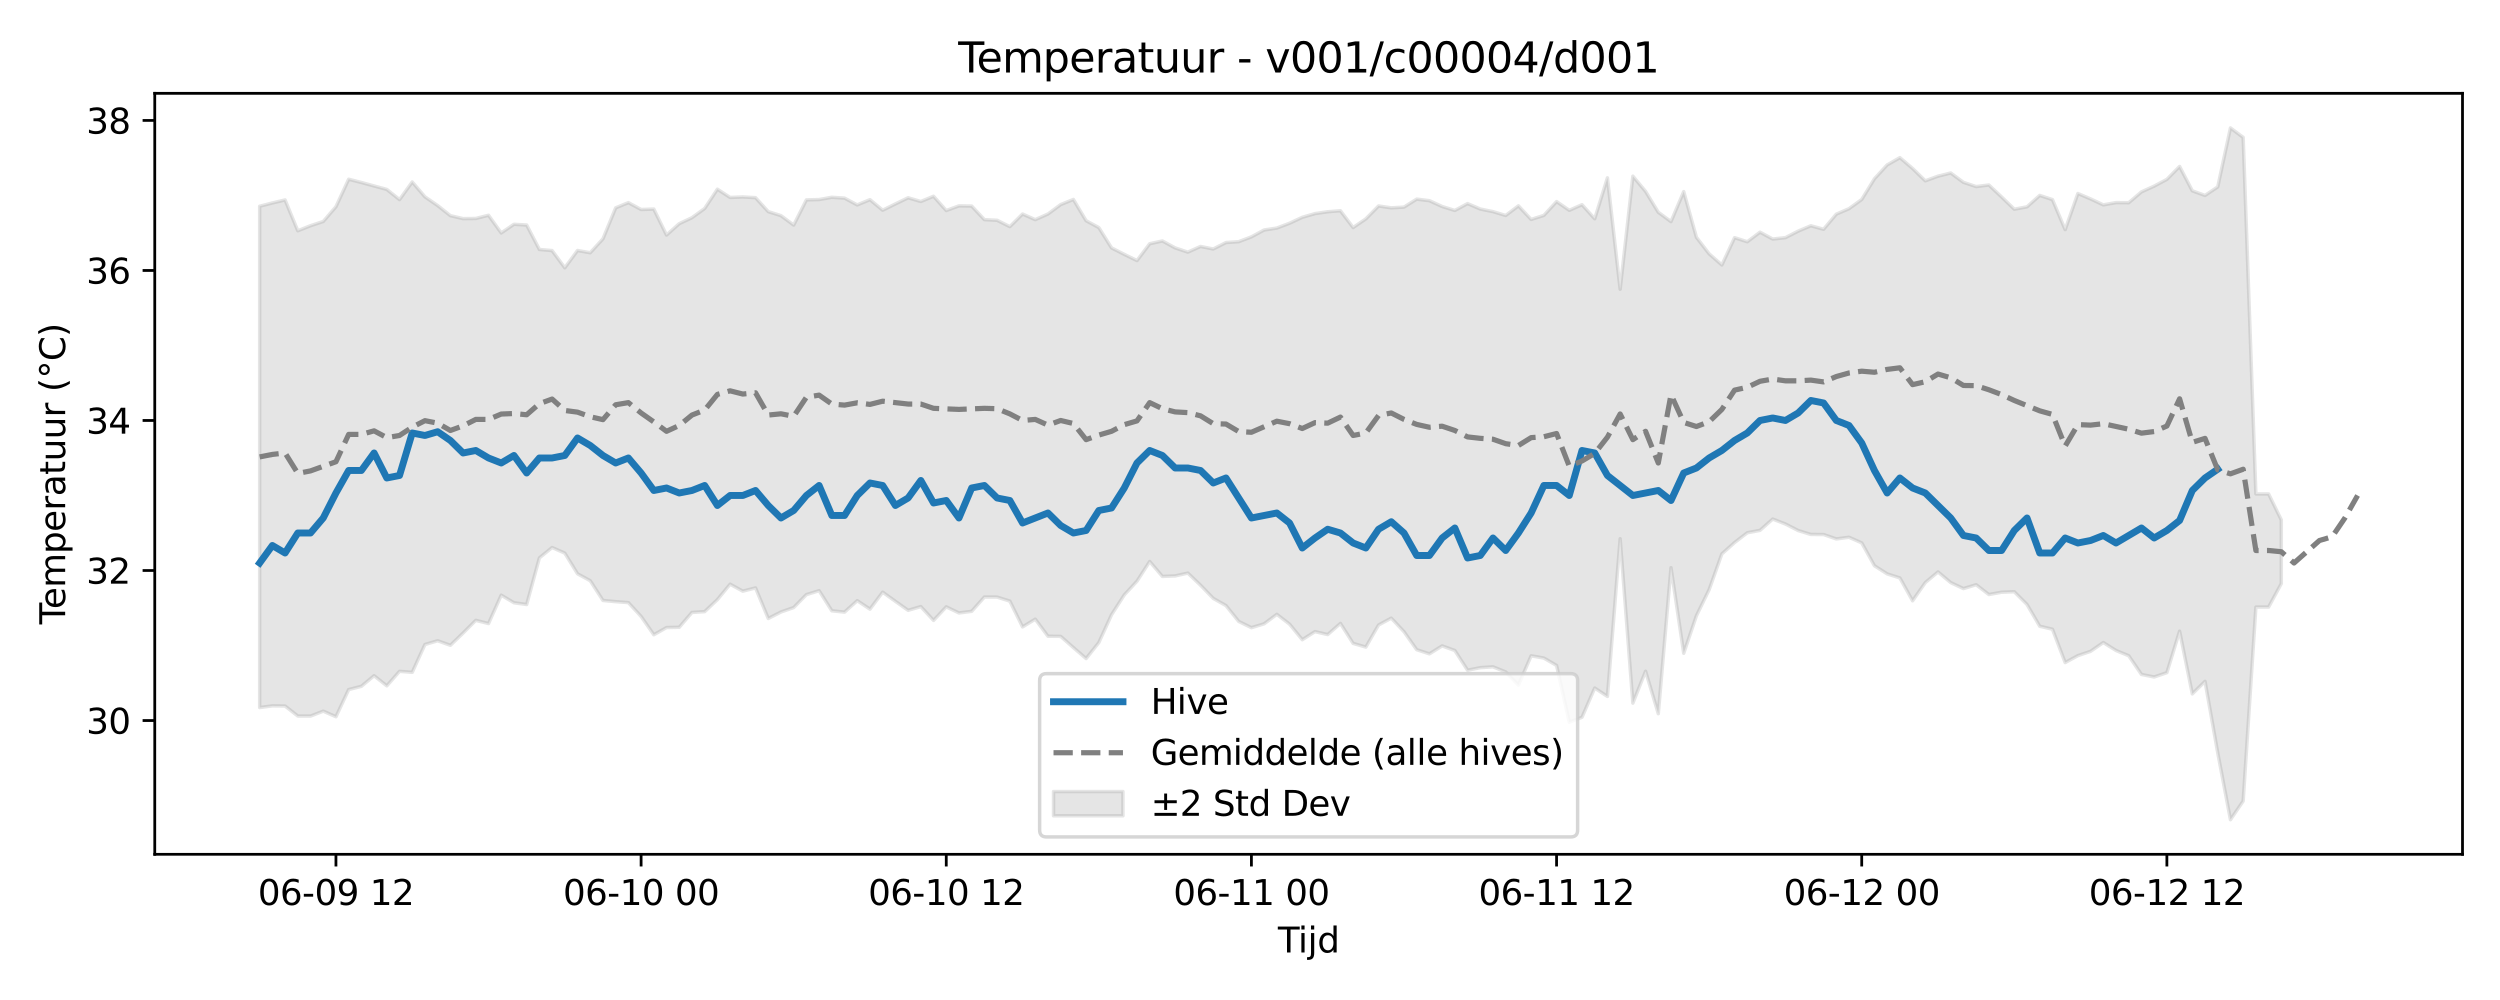 <?xml version="1.0" encoding="utf-8" standalone="no"?>
<!DOCTYPE svg PUBLIC "-//W3C//DTD SVG 1.1//EN"
  "http://www.w3.org/Graphics/SVG/1.1/DTD/svg11.dtd">
<svg xmlns:xlink="http://www.w3.org/1999/xlink" width="720pt" height="288pt" viewBox="0 0 720 288" xmlns="http://www.w3.org/2000/svg" version="1.1">
 <defs>
  <style type="text/css">*{stroke-linejoin: round; stroke-linecap: butt}</style>
 </defs>
 <g id="figure_1">
  <g id="patch_1">
   <path d="M 0 288 
L 720 288 
L 720 0 
L 0 0 
z
" style="fill: #ffffff"/>
  </g>
  <g id="axes_1">
   <g id="patch_2">
    <path d="M 44.57 246.04 
L 709.2 246.04 
L 709.2 26.88 
L 44.57 26.88 
z
" style="fill: #ffffff"/>
   </g>
   <g id="FillBetweenPolyCollection_1">
    <defs>
     <path id="m033bad8e71" d="M 74.78 -228.597 
L 74.78 -84.222 
L 78.442 -84.708 
L 82.104 -84.666 
L 85.766 -81.781 
L 89.428 -81.763 
L 93.09 -83.188 
L 96.752 -81.574 
L 100.414 -89.398 
L 104.075 -90.335 
L 107.737 -93.395 
L 111.399 -90.477 
L 115.061 -94.652 
L 118.723 -94.369 
L 122.385 -102.383 
L 126.047 -103.46 
L 129.709 -102.154 
L 133.37 -105.679 
L 137.032 -109.34 
L 140.694 -108.415 
L 144.356 -116.595 
L 148.018 -114.408 
L 151.68 -113.898 
L 155.342 -127.318 
L 159.004 -130.312 
L 162.665 -128.692 
L 166.327 -122.744 
L 169.989 -120.751 
L 173.651 -115.066 
L 177.313 -114.717 
L 180.975 -114.447 
L 184.637 -110.46 
L 188.299 -105.191 
L 191.96 -107.259 
L 195.622 -107.337 
L 199.284 -111.619 
L 202.946 -111.846 
L 206.608 -115.311 
L 210.27 -119.746 
L 213.932 -117.747 
L 217.594 -118.678 
L 221.255 -109.873 
L 224.917 -111.744 
L 228.579 -113.022 
L 232.241 -116.743 
L 235.903 -117.882 
L 239.565 -112.085 
L 243.227 -111.709 
L 246.888 -115.001 
L 250.55 -112.56 
L 254.212 -117.454 
L 257.874 -114.82 
L 261.536 -112.225 
L 265.198 -113.299 
L 268.86 -109.317 
L 272.522 -113.227 
L 276.183 -111.466 
L 279.845 -111.939 
L 283.507 -116.056 
L 287.169 -116.034 
L 290.831 -114.881 
L 294.493 -107.444 
L 298.155 -109.681 
L 301.817 -104.76 
L 305.478 -104.722 
L 309.14 -101.494 
L 312.802 -98.329 
L 316.464 -102.948 
L 320.126 -110.954 
L 323.788 -116.653 
L 327.45 -120.611 
L 331.112 -126.287 
L 334.773 -121.986 
L 338.435 -122.13 
L 342.097 -122.948 
L 345.759 -119.453 
L 349.421 -115.66 
L 353.083 -113.595 
L 356.745 -109.03 
L 360.407 -107.23 
L 364.068 -108.338 
L 367.73 -111.074 
L 371.392 -108.244 
L 375.054 -103.76 
L 378.716 -106.091 
L 382.378 -105.242 
L 386.04 -108.453 
L 389.702 -102.699 
L 393.363 -101.638 
L 397.025 -108.006 
L 400.687 -109.977 
L 404.349 -106.069 
L 408.011 -100.887 
L 411.673 -99.688 
L 415.335 -101.981 
L 418.997 -100.652 
L 422.658 -94.973 
L 426.32 -95.714 
L 429.982 -95.951 
L 433.644 -94.486 
L 437.306 -90.685 
L 440.968 -99.124 
L 444.63 -98.478 
L 448.292 -96.349 
L 451.953 -80.013 
L 455.615 -81.424 
L 459.277 -89.842 
L 462.939 -87.423 
L 466.601 -132.847 
L 470.263 -85.496 
L 473.925 -94.683 
L 477.587 -82.455 
L 481.248 -124.506 
L 484.91 -99.855 
L 488.572 -110.665 
L 492.234 -118.184 
L 495.896 -128.475 
L 499.558 -131.744 
L 503.22 -134.563 
L 506.882 -135.254 
L 510.543 -138.511 
L 514.205 -137.084 
L 517.867 -135.207 
L 521.529 -134.071 
L 525.191 -134.054 
L 528.853 -132.785 
L 532.515 -133.269 
L 536.176 -131.649 
L 539.838 -125.062 
L 543.5 -122.723 
L 547.162 -121.552 
L 550.824 -114.966 
L 554.486 -120.204 
L 558.148 -123.283 
L 561.81 -120.208 
L 565.471 -118.48 
L 569.133 -119.597 
L 572.795 -116.772 
L 576.457 -117.436 
L 580.119 -117.576 
L 583.781 -113.905 
L 587.443 -107.642 
L 591.105 -106.784 
L 594.766 -97.178 
L 598.428 -99.173 
L 602.09 -100.412 
L 605.752 -102.953 
L 609.414 -100.655 
L 613.076 -99.146 
L 616.738 -93.76 
L 620.4 -93.026 
L 624.061 -94.271 
L 627.723 -106.229 
L 631.385 -88.154 
L 635.047 -91.768 
L 638.709 -71.187 
L 642.371 -51.922 
L 646.033 -57.292 
L 649.695 -113.162 
L 653.356 -113.162 
L 657.018 -119.931 
L 657.018 -138.262 
L 657.018 -138.262 
L 653.356 -145.751 
L 649.695 -145.751 
L 646.033 -248.429 
L 642.371 -251.158 
L 638.709 -234.173 
L 635.047 -231.715 
L 631.385 -233.048 
L 627.723 -240.058 
L 624.061 -236.345 
L 620.4 -234.401 
L 616.738 -232.74 
L 613.076 -229.618 
L 609.414 -229.652 
L 605.752 -229 
L 602.09 -230.717 
L 598.428 -232.266 
L 594.766 -221.864 
L 591.105 -230.518 
L 587.443 -231.718 
L 583.781 -228.438 
L 580.119 -227.75 
L 576.457 -231.285 
L 572.795 -234.726 
L 569.133 -234.268 
L 565.471 -235.487 
L 561.81 -238.184 
L 558.148 -237.268 
L 554.486 -235.924 
L 550.824 -239.482 
L 547.162 -242.6 
L 543.5 -240.503 
L 539.838 -236.518 
L 536.176 -230.549 
L 532.515 -227.9 
L 528.853 -226.327 
L 525.191 -221.971 
L 521.529 -222.983 
L 517.867 -221.435 
L 514.205 -219.558 
L 510.543 -219.16 
L 506.882 -221.132 
L 503.22 -218.376 
L 499.558 -219.549 
L 495.896 -211.691 
L 492.234 -214.9 
L 488.572 -219.659 
L 484.91 -232.818 
L 481.248 -224.181 
L 477.587 -226.865 
L 473.925 -232.88 
L 470.263 -237.267 
L 466.601 -204.702 
L 462.939 -236.78 
L 459.277 -225 
L 455.615 -229.05 
L 451.953 -227.435 
L 448.292 -229.946 
L 444.63 -225.965 
L 440.968 -224.805 
L 437.306 -228.718 
L 433.644 -225.945 
L 429.982 -227.052 
L 426.32 -227.803 
L 422.658 -229.368 
L 418.997 -227.391 
L 415.335 -228.532 
L 411.673 -230.208 
L 408.011 -230.654 
L 404.349 -228.353 
L 400.687 -228.148 
L 397.025 -228.679 
L 393.363 -224.966 
L 389.702 -222.464 
L 386.04 -227.306 
L 382.378 -227.019 
L 378.716 -226.479 
L 375.054 -225.416 
L 371.392 -223.709 
L 367.73 -222.319 
L 364.068 -221.763 
L 360.407 -219.785 
L 356.745 -218.396 
L 353.083 -218.152 
L 349.421 -216.293 
L 345.759 -217.026 
L 342.097 -215.383 
L 338.435 -216.613 
L 334.773 -218.609 
L 331.112 -217.805 
L 327.45 -212.954 
L 323.788 -214.751 
L 320.126 -216.61 
L 316.464 -222.455 
L 312.802 -224.434 
L 309.14 -230.562 
L 305.478 -229.082 
L 301.817 -226.37 
L 298.155 -224.741 
L 294.493 -226.361 
L 290.831 -222.73 
L 287.169 -224.56 
L 283.507 -224.744 
L 279.845 -228.655 
L 276.183 -228.716 
L 272.522 -227.367 
L 268.86 -231.483 
L 265.198 -229.97 
L 261.536 -231.044 
L 257.874 -229.272 
L 254.212 -227.461 
L 250.55 -230.503 
L 246.888 -228.988 
L 243.227 -230.942 
L 239.565 -231.184 
L 235.903 -230.531 
L 232.241 -230.435 
L 228.579 -223.183 
L 224.917 -225.901 
L 221.255 -227.052 
L 217.594 -231.072 
L 213.932 -231.282 
L 210.27 -231.136 
L 206.608 -233.513 
L 202.946 -227.959 
L 199.284 -225.306 
L 195.622 -223.587 
L 191.96 -220.305 
L 188.299 -227.791 
L 184.637 -227.665 
L 180.975 -229.645 
L 177.313 -228.141 
L 173.651 -219.219 
L 169.989 -215.214 
L 166.327 -215.861 
L 162.665 -210.873 
L 159.004 -215.838 
L 155.342 -216.157 
L 151.68 -223.199 
L 148.018 -223.408 
L 144.356 -220.913 
L 140.694 -226.007 
L 137.032 -225.082 
L 133.37 -225.04 
L 129.709 -225.89 
L 126.047 -228.801 
L 122.385 -231.319 
L 118.723 -235.595 
L 115.061 -230.511 
L 111.399 -233.452 
L 107.737 -234.443 
L 104.075 -235.446 
L 100.414 -236.383 
L 96.752 -228.467 
L 93.09 -224.213 
L 89.428 -222.997 
L 85.766 -221.539 
L 82.104 -230.415 
L 78.442 -229.551 
L 74.78 -228.597 
z
" style="stroke: #808080; stroke-opacity: 0.2"/>
    </defs>
    <g clip-path="url(#p43e4d0e532)">
     <use xlink:href="#m033bad8e71" x="0" y="288" style="fill: #808080; fill-opacity: 0.2; stroke: #808080; stroke-opacity: 0.2"/>
    </g>
   </g>
   <g id="matplotlib.axis_1">
    <g id="xtick_1">
     <g id="line2d_1">
      <defs>
       <path id="mad98a79061" d="M 0 0 
L 0 3.5 
" style="stroke: #000000; stroke-width: 0.8"/>
      </defs>
      <g>
       <use xlink:href="#mad98a79061" x="96.752" y="246.04" style="stroke: #000000; stroke-width: 0.8"/>
      </g>
     </g>
     <g id="text_1">
      <!-- 06-09 12 -->
      <g transform="translate(74.271 260.638) scale(0.1 -0.1)">
       <defs>
        <path id="DejaVuSans-30" d="M 2034 4250 
Q 1547 4250 1301 3770 
Q 1056 3291 1056 2328 
Q 1056 1369 1301 889 
Q 1547 409 2034 409 
Q 2525 409 2770 889 
Q 3016 1369 3016 2328 
Q 3016 3291 2770 3770 
Q 2525 4250 2034 4250 
z
M 2034 4750 
Q 2819 4750 3233 4129 
Q 3647 3509 3647 2328 
Q 3647 1150 3233 529 
Q 2819 -91 2034 -91 
Q 1250 -91 836 529 
Q 422 1150 422 2328 
Q 422 3509 836 4129 
Q 1250 4750 2034 4750 
z
" transform="scale(0.016)"/>
        <path id="DejaVuSans-36" d="M 2113 2584 
Q 1688 2584 1439 2293 
Q 1191 2003 1191 1497 
Q 1191 994 1439 701 
Q 1688 409 2113 409 
Q 2538 409 2786 701 
Q 3034 994 3034 1497 
Q 3034 2003 2786 2293 
Q 2538 2584 2113 2584 
z
M 3366 4563 
L 3366 3988 
Q 3128 4100 2886 4159 
Q 2644 4219 2406 4219 
Q 1781 4219 1451 3797 
Q 1122 3375 1075 2522 
Q 1259 2794 1537 2939 
Q 1816 3084 2150 3084 
Q 2853 3084 3261 2657 
Q 3669 2231 3669 1497 
Q 3669 778 3244 343 
Q 2819 -91 2113 -91 
Q 1303 -91 875 529 
Q 447 1150 447 2328 
Q 447 3434 972 4092 
Q 1497 4750 2381 4750 
Q 2619 4750 2861 4703 
Q 3103 4656 3366 4563 
z
" transform="scale(0.016)"/>
        <path id="DejaVuSans-2d" d="M 313 2009 
L 1997 2009 
L 1997 1497 
L 313 1497 
L 313 2009 
z
" transform="scale(0.016)"/>
        <path id="DejaVuSans-39" d="M 703 97 
L 703 672 
Q 941 559 1184 500 
Q 1428 441 1663 441 
Q 2288 441 2617 861 
Q 2947 1281 2994 2138 
Q 2813 1869 2534 1725 
Q 2256 1581 1919 1581 
Q 1219 1581 811 2004 
Q 403 2428 403 3163 
Q 403 3881 828 4315 
Q 1253 4750 1959 4750 
Q 2769 4750 3195 4129 
Q 3622 3509 3622 2328 
Q 3622 1225 3098 567 
Q 2575 -91 1691 -91 
Q 1453 -91 1209 -44 
Q 966 3 703 97 
z
M 1959 2075 
Q 2384 2075 2632 2365 
Q 2881 2656 2881 3163 
Q 2881 3666 2632 3958 
Q 2384 4250 1959 4250 
Q 1534 4250 1286 3958 
Q 1038 3666 1038 3163 
Q 1038 2656 1286 2365 
Q 1534 2075 1959 2075 
z
" transform="scale(0.016)"/>
        <path id="DejaVuSans-20" transform="scale(0.016)"/>
        <path id="DejaVuSans-31" d="M 794 531 
L 1825 531 
L 1825 4091 
L 703 3866 
L 703 4441 
L 1819 4666 
L 2450 4666 
L 2450 531 
L 3481 531 
L 3481 0 
L 794 0 
L 794 531 
z
" transform="scale(0.016)"/>
        <path id="DejaVuSans-32" d="M 1228 531 
L 3431 531 
L 3431 0 
L 469 0 
L 469 531 
Q 828 903 1448 1529 
Q 2069 2156 2228 2338 
Q 2531 2678 2651 2914 
Q 2772 3150 2772 3378 
Q 2772 3750 2511 3984 
Q 2250 4219 1831 4219 
Q 1534 4219 1204 4116 
Q 875 4013 500 3803 
L 500 4441 
Q 881 4594 1212 4672 
Q 1544 4750 1819 4750 
Q 2544 4750 2975 4387 
Q 3406 4025 3406 3419 
Q 3406 3131 3298 2873 
Q 3191 2616 2906 2266 
Q 2828 2175 2409 1742 
Q 1991 1309 1228 531 
z
" transform="scale(0.016)"/>
       </defs>
       <use xlink:href="#DejaVuSans-30"/>
       <use xlink:href="#DejaVuSans-36" transform="translate(63.623 0)"/>
       <use xlink:href="#DejaVuSans-2d" transform="translate(127.246 0)"/>
       <use xlink:href="#DejaVuSans-30" transform="translate(163.33 0)"/>
       <use xlink:href="#DejaVuSans-39" transform="translate(226.953 0)"/>
       <use xlink:href="#DejaVuSans-20" transform="translate(290.576 0)"/>
       <use xlink:href="#DejaVuSans-31" transform="translate(322.363 0)"/>
       <use xlink:href="#DejaVuSans-32" transform="translate(385.986 0)"/>
      </g>
     </g>
    </g>
    <g id="xtick_2">
     <g id="line2d_2">
      <g>
       <use xlink:href="#mad98a79061" x="184.637" y="246.04" style="stroke: #000000; stroke-width: 0.8"/>
      </g>
     </g>
     <g id="text_2">
      <!-- 06-10 00 -->
      <g transform="translate(162.156 260.638) scale(0.1 -0.1)">
       <use xlink:href="#DejaVuSans-30"/>
       <use xlink:href="#DejaVuSans-36" transform="translate(63.623 0)"/>
       <use xlink:href="#DejaVuSans-2d" transform="translate(127.246 0)"/>
       <use xlink:href="#DejaVuSans-31" transform="translate(163.33 0)"/>
       <use xlink:href="#DejaVuSans-30" transform="translate(226.953 0)"/>
       <use xlink:href="#DejaVuSans-20" transform="translate(290.576 0)"/>
       <use xlink:href="#DejaVuSans-30" transform="translate(322.363 0)"/>
       <use xlink:href="#DejaVuSans-30" transform="translate(385.986 0)"/>
      </g>
     </g>
    </g>
    <g id="xtick_3">
     <g id="line2d_3">
      <g>
       <use xlink:href="#mad98a79061" x="272.522" y="246.04" style="stroke: #000000; stroke-width: 0.8"/>
      </g>
     </g>
     <g id="text_3">
      <!-- 06-10 12 -->
      <g transform="translate(250.041 260.638) scale(0.1 -0.1)">
       <use xlink:href="#DejaVuSans-30"/>
       <use xlink:href="#DejaVuSans-36" transform="translate(63.623 0)"/>
       <use xlink:href="#DejaVuSans-2d" transform="translate(127.246 0)"/>
       <use xlink:href="#DejaVuSans-31" transform="translate(163.33 0)"/>
       <use xlink:href="#DejaVuSans-30" transform="translate(226.953 0)"/>
       <use xlink:href="#DejaVuSans-20" transform="translate(290.576 0)"/>
       <use xlink:href="#DejaVuSans-31" transform="translate(322.363 0)"/>
       <use xlink:href="#DejaVuSans-32" transform="translate(385.986 0)"/>
      </g>
     </g>
    </g>
    <g id="xtick_4">
     <g id="line2d_4">
      <g>
       <use xlink:href="#mad98a79061" x="360.407" y="246.04" style="stroke: #000000; stroke-width: 0.8"/>
      </g>
     </g>
     <g id="text_4">
      <!-- 06-11 00 -->
      <g transform="translate(337.926 260.638) scale(0.1 -0.1)">
       <use xlink:href="#DejaVuSans-30"/>
       <use xlink:href="#DejaVuSans-36" transform="translate(63.623 0)"/>
       <use xlink:href="#DejaVuSans-2d" transform="translate(127.246 0)"/>
       <use xlink:href="#DejaVuSans-31" transform="translate(163.33 0)"/>
       <use xlink:href="#DejaVuSans-31" transform="translate(226.953 0)"/>
       <use xlink:href="#DejaVuSans-20" transform="translate(290.576 0)"/>
       <use xlink:href="#DejaVuSans-30" transform="translate(322.363 0)"/>
       <use xlink:href="#DejaVuSans-30" transform="translate(385.986 0)"/>
      </g>
     </g>
    </g>
    <g id="xtick_5">
     <g id="line2d_5">
      <g>
       <use xlink:href="#mad98a79061" x="448.292" y="246.04" style="stroke: #000000; stroke-width: 0.8"/>
      </g>
     </g>
     <g id="text_5">
      <!-- 06-11 12 -->
      <g transform="translate(425.811 260.638) scale(0.1 -0.1)">
       <use xlink:href="#DejaVuSans-30"/>
       <use xlink:href="#DejaVuSans-36" transform="translate(63.623 0)"/>
       <use xlink:href="#DejaVuSans-2d" transform="translate(127.246 0)"/>
       <use xlink:href="#DejaVuSans-31" transform="translate(163.33 0)"/>
       <use xlink:href="#DejaVuSans-31" transform="translate(226.953 0)"/>
       <use xlink:href="#DejaVuSans-20" transform="translate(290.576 0)"/>
       <use xlink:href="#DejaVuSans-31" transform="translate(322.363 0)"/>
       <use xlink:href="#DejaVuSans-32" transform="translate(385.986 0)"/>
      </g>
     </g>
    </g>
    <g id="xtick_6">
     <g id="line2d_6">
      <g>
       <use xlink:href="#mad98a79061" x="536.176" y="246.04" style="stroke: #000000; stroke-width: 0.8"/>
      </g>
     </g>
     <g id="text_6">
      <!-- 06-12 00 -->
      <g transform="translate(513.696 260.638) scale(0.1 -0.1)">
       <use xlink:href="#DejaVuSans-30"/>
       <use xlink:href="#DejaVuSans-36" transform="translate(63.623 0)"/>
       <use xlink:href="#DejaVuSans-2d" transform="translate(127.246 0)"/>
       <use xlink:href="#DejaVuSans-31" transform="translate(163.33 0)"/>
       <use xlink:href="#DejaVuSans-32" transform="translate(226.953 0)"/>
       <use xlink:href="#DejaVuSans-20" transform="translate(290.576 0)"/>
       <use xlink:href="#DejaVuSans-30" transform="translate(322.363 0)"/>
       <use xlink:href="#DejaVuSans-30" transform="translate(385.986 0)"/>
      </g>
     </g>
    </g>
    <g id="xtick_7">
     <g id="line2d_7">
      <g>
       <use xlink:href="#mad98a79061" x="624.061" y="246.04" style="stroke: #000000; stroke-width: 0.8"/>
      </g>
     </g>
     <g id="text_7">
      <!-- 06-12 12 -->
      <g transform="translate(601.581 260.638) scale(0.1 -0.1)">
       <use xlink:href="#DejaVuSans-30"/>
       <use xlink:href="#DejaVuSans-36" transform="translate(63.623 0)"/>
       <use xlink:href="#DejaVuSans-2d" transform="translate(127.246 0)"/>
       <use xlink:href="#DejaVuSans-31" transform="translate(163.33 0)"/>
       <use xlink:href="#DejaVuSans-32" transform="translate(226.953 0)"/>
       <use xlink:href="#DejaVuSans-20" transform="translate(290.576 0)"/>
       <use xlink:href="#DejaVuSans-31" transform="translate(322.363 0)"/>
       <use xlink:href="#DejaVuSans-32" transform="translate(385.986 0)"/>
      </g>
     </g>
    </g>
    <g id="text_8">
     <!-- Tijd -->
     <g transform="translate(368.035 274.317) scale(0.1 -0.1)">
      <defs>
       <path id="DejaVuSans-54" d="M -19 4666 
L 3928 4666 
L 3928 4134 
L 2272 4134 
L 2272 0 
L 1638 0 
L 1638 4134 
L -19 4134 
L -19 4666 
z
" transform="scale(0.016)"/>
       <path id="DejaVuSans-69" d="M 603 3500 
L 1178 3500 
L 1178 0 
L 603 0 
L 603 3500 
z
M 603 4863 
L 1178 4863 
L 1178 4134 
L 603 4134 
L 603 4863 
z
" transform="scale(0.016)"/>
       <path id="DejaVuSans-6a" d="M 603 3500 
L 1178 3500 
L 1178 -63 
Q 1178 -731 923 -1031 
Q 669 -1331 103 -1331 
L -116 -1331 
L -116 -844 
L 38 -844 
Q 366 -844 484 -692 
Q 603 -541 603 -63 
L 603 3500 
z
M 603 4863 
L 1178 4863 
L 1178 4134 
L 603 4134 
L 603 4863 
z
" transform="scale(0.016)"/>
       <path id="DejaVuSans-64" d="M 2906 2969 
L 2906 4863 
L 3481 4863 
L 3481 0 
L 2906 0 
L 2906 525 
Q 2725 213 2448 61 
Q 2172 -91 1784 -91 
Q 1150 -91 751 415 
Q 353 922 353 1747 
Q 353 2572 751 3078 
Q 1150 3584 1784 3584 
Q 2172 3584 2448 3432 
Q 2725 3281 2906 2969 
z
M 947 1747 
Q 947 1113 1208 752 
Q 1469 391 1925 391 
Q 2381 391 2643 752 
Q 2906 1113 2906 1747 
Q 2906 2381 2643 2742 
Q 2381 3103 1925 3103 
Q 1469 3103 1208 2742 
Q 947 2381 947 1747 
z
" transform="scale(0.016)"/>
      </defs>
      <use xlink:href="#DejaVuSans-54"/>
      <use xlink:href="#DejaVuSans-69" transform="translate(57.959 0)"/>
      <use xlink:href="#DejaVuSans-6a" transform="translate(85.742 0)"/>
      <use xlink:href="#DejaVuSans-64" transform="translate(113.525 0)"/>
     </g>
    </g>
   </g>
   <g id="matplotlib.axis_2">
    <g id="ytick_1">
     <g id="line2d_8">
      <defs>
       <path id="mb701fc0348" d="M 0 0 
L -3.5 0 
" style="stroke: #000000; stroke-width: 0.8"/>
      </defs>
      <g>
       <use xlink:href="#mb701fc0348" x="44.57" y="207.511" style="stroke: #000000; stroke-width: 0.8"/>
      </g>
     </g>
     <g id="text_9">
      <!-- 30 -->
      <g transform="translate(24.845 211.31) scale(0.1 -0.1)">
       <defs>
        <path id="DejaVuSans-33" d="M 2597 2516 
Q 3050 2419 3304 2112 
Q 3559 1806 3559 1356 
Q 3559 666 3084 287 
Q 2609 -91 1734 -91 
Q 1441 -91 1130 -33 
Q 819 25 488 141 
L 488 750 
Q 750 597 1062 519 
Q 1375 441 1716 441 
Q 2309 441 2620 675 
Q 2931 909 2931 1356 
Q 2931 1769 2642 2001 
Q 2353 2234 1838 2234 
L 1294 2234 
L 1294 2753 
L 1863 2753 
Q 2328 2753 2575 2939 
Q 2822 3125 2822 3475 
Q 2822 3834 2567 4026 
Q 2313 4219 1838 4219 
Q 1578 4219 1281 4162 
Q 984 4106 628 3988 
L 628 4550 
Q 988 4650 1302 4700 
Q 1616 4750 1894 4750 
Q 2613 4750 3031 4423 
Q 3450 4097 3450 3541 
Q 3450 3153 3228 2886 
Q 3006 2619 2597 2516 
z
" transform="scale(0.016)"/>
       </defs>
       <use xlink:href="#DejaVuSans-33"/>
       <use xlink:href="#DejaVuSans-30" transform="translate(63.623 0)"/>
      </g>
     </g>
    </g>
    <g id="ytick_2">
     <g id="line2d_9">
      <g>
       <use xlink:href="#mb701fc0348" x="44.57" y="164.304" style="stroke: #000000; stroke-width: 0.8"/>
      </g>
     </g>
     <g id="text_10">
      <!-- 32 -->
      <g transform="translate(24.845 168.103) scale(0.1 -0.1)">
       <use xlink:href="#DejaVuSans-33"/>
       <use xlink:href="#DejaVuSans-32" transform="translate(63.623 0)"/>
      </g>
     </g>
    </g>
    <g id="ytick_3">
     <g id="line2d_10">
      <g>
       <use xlink:href="#mb701fc0348" x="44.57" y="121.098" style="stroke: #000000; stroke-width: 0.8"/>
      </g>
     </g>
     <g id="text_11">
      <!-- 34 -->
      <g transform="translate(24.845 124.897) scale(0.1 -0.1)">
       <defs>
        <path id="DejaVuSans-34" d="M 2419 4116 
L 825 1625 
L 2419 1625 
L 2419 4116 
z
M 2253 4666 
L 3047 4666 
L 3047 1625 
L 3713 1625 
L 3713 1100 
L 3047 1100 
L 3047 0 
L 2419 0 
L 2419 1100 
L 313 1100 
L 313 1709 
L 2253 4666 
z
" transform="scale(0.016)"/>
       </defs>
       <use xlink:href="#DejaVuSans-33"/>
       <use xlink:href="#DejaVuSans-34" transform="translate(63.623 0)"/>
      </g>
     </g>
    </g>
    <g id="ytick_4">
     <g id="line2d_11">
      <g>
       <use xlink:href="#mb701fc0348" x="44.57" y="77.891" style="stroke: #000000; stroke-width: 0.8"/>
      </g>
     </g>
     <g id="text_12">
      <!-- 36 -->
      <g transform="translate(24.845 81.69) scale(0.1 -0.1)">
       <use xlink:href="#DejaVuSans-33"/>
       <use xlink:href="#DejaVuSans-36" transform="translate(63.623 0)"/>
      </g>
     </g>
    </g>
    <g id="ytick_5">
     <g id="line2d_12">
      <g>
       <use xlink:href="#mb701fc0348" x="44.57" y="34.685" style="stroke: #000000; stroke-width: 0.8"/>
      </g>
     </g>
     <g id="text_13">
      <!-- 38 -->
      <g transform="translate(24.845 38.484) scale(0.1 -0.1)">
       <defs>
        <path id="DejaVuSans-38" d="M 2034 2216 
Q 1584 2216 1326 1975 
Q 1069 1734 1069 1313 
Q 1069 891 1326 650 
Q 1584 409 2034 409 
Q 2484 409 2743 651 
Q 3003 894 3003 1313 
Q 3003 1734 2745 1975 
Q 2488 2216 2034 2216 
z
M 1403 2484 
Q 997 2584 770 2862 
Q 544 3141 544 3541 
Q 544 4100 942 4425 
Q 1341 4750 2034 4750 
Q 2731 4750 3128 4425 
Q 3525 4100 3525 3541 
Q 3525 3141 3298 2862 
Q 3072 2584 2669 2484 
Q 3125 2378 3379 2068 
Q 3634 1759 3634 1313 
Q 3634 634 3220 271 
Q 2806 -91 2034 -91 
Q 1263 -91 848 271 
Q 434 634 434 1313 
Q 434 1759 690 2068 
Q 947 2378 1403 2484 
z
M 1172 3481 
Q 1172 3119 1398 2916 
Q 1625 2713 2034 2713 
Q 2441 2713 2670 2916 
Q 2900 3119 2900 3481 
Q 2900 3844 2670 4047 
Q 2441 4250 2034 4250 
Q 1625 4250 1398 4047 
Q 1172 3844 1172 3481 
z
" transform="scale(0.016)"/>
       </defs>
       <use xlink:href="#DejaVuSans-33"/>
       <use xlink:href="#DejaVuSans-38" transform="translate(63.623 0)"/>
      </g>
     </g>
    </g>
    <g id="text_14">
     <!-- Temperatuur (°C) -->
     <g transform="translate(18.765 179.816) rotate(-90) scale(0.1 -0.1)">
      <defs>
       <path id="DejaVuSans-65" d="M 3597 1894 
L 3597 1613 
L 953 1613 
Q 991 1019 1311 708 
Q 1631 397 2203 397 
Q 2534 397 2845 478 
Q 3156 559 3463 722 
L 3463 178 
Q 3153 47 2828 -22 
Q 2503 -91 2169 -91 
Q 1331 -91 842 396 
Q 353 884 353 1716 
Q 353 2575 817 3079 
Q 1281 3584 2069 3584 
Q 2775 3584 3186 3129 
Q 3597 2675 3597 1894 
z
M 3022 2063 
Q 3016 2534 2758 2815 
Q 2500 3097 2075 3097 
Q 1594 3097 1305 2825 
Q 1016 2553 972 2059 
L 3022 2063 
z
" transform="scale(0.016)"/>
       <path id="DejaVuSans-6d" d="M 3328 2828 
Q 3544 3216 3844 3400 
Q 4144 3584 4550 3584 
Q 5097 3584 5394 3201 
Q 5691 2819 5691 2113 
L 5691 0 
L 5113 0 
L 5113 2094 
Q 5113 2597 4934 2840 
Q 4756 3084 4391 3084 
Q 3944 3084 3684 2787 
Q 3425 2491 3425 1978 
L 3425 0 
L 2847 0 
L 2847 2094 
Q 2847 2600 2669 2842 
Q 2491 3084 2119 3084 
Q 1678 3084 1418 2786 
Q 1159 2488 1159 1978 
L 1159 0 
L 581 0 
L 581 3500 
L 1159 3500 
L 1159 2956 
Q 1356 3278 1631 3431 
Q 1906 3584 2284 3584 
Q 2666 3584 2933 3390 
Q 3200 3197 3328 2828 
z
" transform="scale(0.016)"/>
       <path id="DejaVuSans-70" d="M 1159 525 
L 1159 -1331 
L 581 -1331 
L 581 3500 
L 1159 3500 
L 1159 2969 
Q 1341 3281 1617 3432 
Q 1894 3584 2278 3584 
Q 2916 3584 3314 3078 
Q 3713 2572 3713 1747 
Q 3713 922 3314 415 
Q 2916 -91 2278 -91 
Q 1894 -91 1617 61 
Q 1341 213 1159 525 
z
M 3116 1747 
Q 3116 2381 2855 2742 
Q 2594 3103 2138 3103 
Q 1681 3103 1420 2742 
Q 1159 2381 1159 1747 
Q 1159 1113 1420 752 
Q 1681 391 2138 391 
Q 2594 391 2855 752 
Q 3116 1113 3116 1747 
z
" transform="scale(0.016)"/>
       <path id="DejaVuSans-72" d="M 2631 2963 
Q 2534 3019 2420 3045 
Q 2306 3072 2169 3072 
Q 1681 3072 1420 2755 
Q 1159 2438 1159 1844 
L 1159 0 
L 581 0 
L 581 3500 
L 1159 3500 
L 1159 2956 
Q 1341 3275 1631 3429 
Q 1922 3584 2338 3584 
Q 2397 3584 2469 3576 
Q 2541 3569 2628 3553 
L 2631 2963 
z
" transform="scale(0.016)"/>
       <path id="DejaVuSans-61" d="M 2194 1759 
Q 1497 1759 1228 1600 
Q 959 1441 959 1056 
Q 959 750 1161 570 
Q 1363 391 1709 391 
Q 2188 391 2477 730 
Q 2766 1069 2766 1631 
L 2766 1759 
L 2194 1759 
z
M 3341 1997 
L 3341 0 
L 2766 0 
L 2766 531 
Q 2569 213 2275 61 
Q 1981 -91 1556 -91 
Q 1019 -91 701 211 
Q 384 513 384 1019 
Q 384 1609 779 1909 
Q 1175 2209 1959 2209 
L 2766 2209 
L 2766 2266 
Q 2766 2663 2505 2880 
Q 2244 3097 1772 3097 
Q 1472 3097 1187 3025 
Q 903 2953 641 2809 
L 641 3341 
Q 956 3463 1253 3523 
Q 1550 3584 1831 3584 
Q 2591 3584 2966 3190 
Q 3341 2797 3341 1997 
z
" transform="scale(0.016)"/>
       <path id="DejaVuSans-74" d="M 1172 4494 
L 1172 3500 
L 2356 3500 
L 2356 3053 
L 1172 3053 
L 1172 1153 
Q 1172 725 1289 603 
Q 1406 481 1766 481 
L 2356 481 
L 2356 0 
L 1766 0 
Q 1100 0 847 248 
Q 594 497 594 1153 
L 594 3053 
L 172 3053 
L 172 3500 
L 594 3500 
L 594 4494 
L 1172 4494 
z
" transform="scale(0.016)"/>
       <path id="DejaVuSans-75" d="M 544 1381 
L 544 3500 
L 1119 3500 
L 1119 1403 
Q 1119 906 1312 657 
Q 1506 409 1894 409 
Q 2359 409 2629 706 
Q 2900 1003 2900 1516 
L 2900 3500 
L 3475 3500 
L 3475 0 
L 2900 0 
L 2900 538 
Q 2691 219 2414 64 
Q 2138 -91 1772 -91 
Q 1169 -91 856 284 
Q 544 659 544 1381 
z
M 1991 3584 
L 1991 3584 
z
" transform="scale(0.016)"/>
       <path id="DejaVuSans-28" d="M 1984 4856 
Q 1566 4138 1362 3434 
Q 1159 2731 1159 2009 
Q 1159 1288 1364 580 
Q 1569 -128 1984 -844 
L 1484 -844 
Q 1016 -109 783 600 
Q 550 1309 550 2009 
Q 550 2706 781 3412 
Q 1013 4119 1484 4856 
L 1984 4856 
z
" transform="scale(0.016)"/>
       <path id="DejaVuSans-b0" d="M 1600 4347 
Q 1350 4347 1178 4173 
Q 1006 4000 1006 3750 
Q 1006 3503 1178 3333 
Q 1350 3163 1600 3163 
Q 1850 3163 2022 3333 
Q 2194 3503 2194 3750 
Q 2194 3997 2020 4172 
Q 1847 4347 1600 4347 
z
M 1600 4750 
Q 1800 4750 1984 4673 
Q 2169 4597 2303 4453 
Q 2447 4313 2519 4134 
Q 2591 3956 2591 3750 
Q 2591 3338 2302 3052 
Q 2013 2766 1594 2766 
Q 1172 2766 890 3047 
Q 609 3328 609 3750 
Q 609 4169 896 4459 
Q 1184 4750 1600 4750 
z
" transform="scale(0.016)"/>
       <path id="DejaVuSans-43" d="M 4122 4306 
L 4122 3641 
Q 3803 3938 3442 4084 
Q 3081 4231 2675 4231 
Q 1875 4231 1450 3742 
Q 1025 3253 1025 2328 
Q 1025 1406 1450 917 
Q 1875 428 2675 428 
Q 3081 428 3442 575 
Q 3803 722 4122 1019 
L 4122 359 
Q 3791 134 3420 21 
Q 3050 -91 2638 -91 
Q 1578 -91 968 557 
Q 359 1206 359 2328 
Q 359 3453 968 4101 
Q 1578 4750 2638 4750 
Q 3056 4750 3426 4639 
Q 3797 4528 4122 4306 
z
" transform="scale(0.016)"/>
       <path id="DejaVuSans-29" d="M 513 4856 
L 1013 4856 
Q 1481 4119 1714 3412 
Q 1947 2706 1947 2009 
Q 1947 1309 1714 600 
Q 1481 -109 1013 -844 
L 513 -844 
Q 928 -128 1133 580 
Q 1338 1288 1338 2009 
Q 1338 2731 1133 3434 
Q 928 4138 513 4856 
z
" transform="scale(0.016)"/>
      </defs>
      <use xlink:href="#DejaVuSans-54"/>
      <use xlink:href="#DejaVuSans-65" transform="translate(44.084 0)"/>
      <use xlink:href="#DejaVuSans-6d" transform="translate(105.607 0)"/>
      <use xlink:href="#DejaVuSans-70" transform="translate(203.02 0)"/>
      <use xlink:href="#DejaVuSans-65" transform="translate(266.496 0)"/>
      <use xlink:href="#DejaVuSans-72" transform="translate(328.02 0)"/>
      <use xlink:href="#DejaVuSans-61" transform="translate(369.133 0)"/>
      <use xlink:href="#DejaVuSans-74" transform="translate(430.412 0)"/>
      <use xlink:href="#DejaVuSans-75" transform="translate(469.621 0)"/>
      <use xlink:href="#DejaVuSans-75" transform="translate(533 0)"/>
      <use xlink:href="#DejaVuSans-72" transform="translate(596.379 0)"/>
      <use xlink:href="#DejaVuSans-20" transform="translate(637.492 0)"/>
      <use xlink:href="#DejaVuSans-28" transform="translate(669.279 0)"/>
      <use xlink:href="#DejaVuSans-b0" transform="translate(708.293 0)"/>
      <use xlink:href="#DejaVuSans-43" transform="translate(758.293 0)"/>
      <use xlink:href="#DejaVuSans-29" transform="translate(828.117 0)"/>
     </g>
    </g>
   </g>
   <g id="line2d_13">
    <path d="M 74.78 162.144 
L 78.442 157.103 
L 82.104 159.263 
L 85.766 153.503 
L 89.428 153.503 
L 93.09 149.182 
L 96.752 141.981 
L 100.414 135.5 
L 104.075 135.5 
L 107.737 130.459 
L 111.399 137.66 
L 115.061 136.94 
L 118.723 124.698 
L 122.385 125.418 
L 126.047 124.338 
L 129.709 126.859 
L 133.37 130.459 
L 137.032 129.739 
L 140.694 131.899 
L 144.356 133.34 
L 148.018 131.179 
L 151.68 136.22 
L 155.342 131.899 
L 159.004 131.899 
L 162.665 131.179 
L 166.327 126.138 
L 169.989 128.299 
L 173.651 131.179 
L 177.313 133.34 
L 180.975 131.899 
L 184.637 136.22 
L 188.299 141.261 
L 191.96 140.541 
L 195.622 141.981 
L 199.284 141.261 
L 202.946 139.821 
L 206.608 145.581 
L 210.27 142.701 
L 213.932 142.701 
L 217.594 141.261 
L 221.255 145.581 
L 224.917 149.182 
L 228.579 147.022 
L 232.241 142.701 
L 235.903 139.821 
L 239.565 148.462 
L 243.227 148.462 
L 246.888 142.701 
L 250.55 139.1 
L 254.212 139.821 
L 257.874 145.581 
L 261.536 143.421 
L 265.198 138.38 
L 268.86 144.861 
L 272.522 144.141 
L 276.183 149.182 
L 279.845 140.541 
L 283.507 139.821 
L 287.169 143.421 
L 290.831 144.141 
L 294.493 150.622 
L 301.817 147.742 
L 305.478 151.342 
L 309.14 153.503 
L 312.802 152.782 
L 316.464 147.022 
L 320.126 146.301 
L 323.788 140.541 
L 327.45 133.34 
L 331.112 129.739 
L 334.773 131.179 
L 338.435 134.78 
L 342.097 134.78 
L 345.759 135.5 
L 349.421 139.1 
L 353.083 137.66 
L 360.407 149.182 
L 367.73 147.742 
L 371.392 150.622 
L 375.054 157.823 
L 378.716 154.943 
L 382.378 152.422 
L 386.04 153.503 
L 389.702 156.383 
L 393.363 157.823 
L 397.025 152.422 
L 400.687 150.262 
L 404.349 153.503 
L 408.011 159.984 
L 411.673 159.984 
L 415.335 154.943 
L 418.997 152.062 
L 422.658 160.704 
L 426.32 159.984 
L 429.982 154.943 
L 433.644 158.543 
L 437.306 153.503 
L 440.968 147.742 
L 444.63 139.821 
L 448.292 139.821 
L 451.953 142.701 
L 455.615 129.739 
L 459.277 130.459 
L 462.939 136.94 
L 470.263 142.701 
L 477.587 141.261 
L 481.248 144.141 
L 484.91 136.22 
L 488.572 134.78 
L 492.234 131.899 
L 495.896 129.739 
L 499.558 126.859 
L 503.22 124.698 
L 506.882 121.098 
L 510.543 120.378 
L 514.205 121.098 
L 517.867 118.937 
L 521.529 115.337 
L 525.191 116.057 
L 528.853 121.098 
L 532.515 122.538 
L 536.176 127.579 
L 539.838 135.5 
L 543.5 141.981 
L 547.162 137.66 
L 550.824 140.541 
L 554.486 141.981 
L 561.81 149.182 
L 565.471 154.223 
L 569.133 154.943 
L 572.795 158.543 
L 576.457 158.543 
L 580.119 152.782 
L 583.781 149.182 
L 587.443 159.263 
L 591.105 159.263 
L 594.766 154.943 
L 598.428 156.383 
L 602.09 155.663 
L 605.752 154.223 
L 609.414 156.383 
L 616.738 152.062 
L 620.4 154.943 
L 624.061 152.782 
L 627.723 149.902 
L 631.385 141.261 
L 635.047 137.66 
L 638.709 135.14 
L 638.709 135.14 
" clip-path="url(#p43e4d0e532)" style="fill: none; stroke: #1f77b4; stroke-width: 2; stroke-linecap: square"/>
   </g>
   <g id="line2d_14">
    <path d="M 74.78 131.591 
L 78.442 130.871 
L 82.104 130.459 
L 85.766 136.34 
L 89.428 135.62 
L 96.752 132.979 
L 100.414 125.11 
L 104.075 125.11 
L 107.737 124.081 
L 111.399 126.036 
L 115.061 125.418 
L 118.723 123.018 
L 122.385 121.149 
L 126.047 121.869 
L 129.709 123.978 
L 133.37 122.641 
L 137.032 120.789 
L 140.694 120.789 
L 144.356 119.246 
L 148.018 119.092 
L 151.68 119.452 
L 155.342 116.263 
L 159.004 114.925 
L 162.665 118.217 
L 166.327 118.697 
L 169.989 120.018 
L 173.651 120.858 
L 177.313 116.571 
L 180.975 115.954 
L 184.637 118.937 
L 188.299 121.509 
L 191.96 124.218 
L 195.622 122.538 
L 199.284 119.537 
L 202.946 118.097 
L 206.608 113.588 
L 210.27 112.559 
L 213.932 113.485 
L 217.594 113.125 
L 221.255 119.537 
L 224.917 119.177 
L 228.579 119.898 
L 232.241 114.411 
L 235.903 113.794 
L 239.565 116.366 
L 243.227 116.674 
L 246.888 116.005 
L 250.55 116.468 
L 254.212 115.543 
L 261.536 116.366 
L 265.198 116.366 
L 268.86 117.6 
L 276.183 117.909 
L 283.507 117.6 
L 287.169 117.703 
L 290.831 119.195 
L 294.493 121.098 
L 298.155 120.789 
L 301.817 122.435 
L 305.478 121.098 
L 309.14 121.972 
L 312.802 126.619 
L 316.464 125.298 
L 320.126 124.218 
L 323.788 122.298 
L 327.45 121.218 
L 331.112 115.954 
L 334.773 117.703 
L 338.435 118.629 
L 342.097 118.834 
L 345.759 119.76 
L 349.421 122.024 
L 353.083 122.126 
L 356.745 124.287 
L 360.407 124.492 
L 367.73 121.303 
L 371.392 122.024 
L 375.054 123.412 
L 378.716 121.715 
L 382.378 121.869 
L 386.04 120.12 
L 389.702 125.418 
L 393.363 124.698 
L 397.025 119.657 
L 400.687 118.937 
L 404.349 120.789 
L 408.011 122.229 
L 411.673 123.052 
L 415.335 122.744 
L 418.997 123.978 
L 422.658 125.83 
L 426.32 126.241 
L 429.982 126.499 
L 433.644 127.784 
L 437.306 128.299 
L 440.968 126.036 
L 444.63 125.778 
L 448.292 124.853 
L 451.953 134.276 
L 455.615 132.763 
L 459.277 130.579 
L 462.939 125.898 
L 466.601 119.225 
L 470.263 126.619 
L 473.925 124.218 
L 477.587 133.34 
L 481.248 113.657 
L 484.91 121.663 
L 488.572 122.838 
L 492.234 121.458 
L 495.896 117.917 
L 499.558 112.354 
L 503.22 111.531 
L 506.882 109.807 
L 510.543 109.164 
L 514.205 109.679 
L 517.867 109.679 
L 521.529 109.473 
L 525.191 109.987 
L 528.853 108.444 
L 532.515 107.416 
L 536.176 106.901 
L 539.838 107.21 
L 543.5 106.387 
L 547.162 105.924 
L 550.824 110.776 
L 554.486 109.936 
L 558.148 107.724 
L 561.81 108.804 
L 565.471 111.016 
L 569.133 111.068 
L 572.795 112.251 
L 576.457 113.639 
L 580.119 115.337 
L 587.443 118.32 
L 591.105 119.349 
L 594.766 128.479 
L 598.428 122.281 
L 602.09 122.435 
L 605.752 122.024 
L 613.076 123.618 
L 616.738 124.75 
L 620.4 124.287 
L 624.061 122.692 
L 627.723 114.857 
L 631.385 127.399 
L 635.047 126.258 
L 638.709 135.32 
L 642.371 136.46 
L 646.033 135.14 
L 649.695 158.543 
L 653.356 158.543 
L 657.018 158.903 
L 660.68 162.144 
L 668.004 155.663 
L 671.666 154.583 
L 675.328 149.182 
L 678.99 142.701 
L 678.99 142.701 
" clip-path="url(#p43e4d0e532)" style="fill: none; stroke-dasharray: 5.55,2.4; stroke-dashoffset: 0; stroke: #808080; stroke-width: 1.5"/>
   </g>
   <g id="patch_3">
    <path d="M 44.57 246.04 
L 44.57 26.88 
" style="fill: none; stroke: #000000; stroke-width: 0.8; stroke-linejoin: miter; stroke-linecap: square"/>
   </g>
   <g id="patch_4">
    <path d="M 709.2 246.04 
L 709.2 26.88 
" style="fill: none; stroke: #000000; stroke-width: 0.8; stroke-linejoin: miter; stroke-linecap: square"/>
   </g>
   <g id="patch_5">
    <path d="M 44.57 246.04 
L 709.2 246.04 
" style="fill: none; stroke: #000000; stroke-width: 0.8; stroke-linejoin: miter; stroke-linecap: square"/>
   </g>
   <g id="patch_6">
    <path d="M 44.57 26.88 
L 709.2 26.88 
" style="fill: none; stroke: #000000; stroke-width: 0.8; stroke-linejoin: miter; stroke-linecap: square"/>
   </g>
   <g id="text_15">
    <!-- Temperatuur - v001/c00004/d001 -->
    <g transform="translate(275.963 20.88) scale(0.12 -0.12)">
     <defs>
      <path id="DejaVuSans-76" d="M 191 3500 
L 800 3500 
L 1894 563 
L 2988 3500 
L 3597 3500 
L 2284 0 
L 1503 0 
L 191 3500 
z
" transform="scale(0.016)"/>
      <path id="DejaVuSans-2f" d="M 1625 4666 
L 2156 4666 
L 531 -594 
L 0 -594 
L 1625 4666 
z
" transform="scale(0.016)"/>
      <path id="DejaVuSans-63" d="M 3122 3366 
L 3122 2828 
Q 2878 2963 2633 3030 
Q 2388 3097 2138 3097 
Q 1578 3097 1268 2742 
Q 959 2388 959 1747 
Q 959 1106 1268 751 
Q 1578 397 2138 397 
Q 2388 397 2633 464 
Q 2878 531 3122 666 
L 3122 134 
Q 2881 22 2623 -34 
Q 2366 -91 2075 -91 
Q 1284 -91 818 406 
Q 353 903 353 1747 
Q 353 2603 823 3093 
Q 1294 3584 2113 3584 
Q 2378 3584 2631 3529 
Q 2884 3475 3122 3366 
z
" transform="scale(0.016)"/>
     </defs>
     <use xlink:href="#DejaVuSans-54"/>
     <use xlink:href="#DejaVuSans-65" transform="translate(44.084 0)"/>
     <use xlink:href="#DejaVuSans-6d" transform="translate(105.607 0)"/>
     <use xlink:href="#DejaVuSans-70" transform="translate(203.02 0)"/>
     <use xlink:href="#DejaVuSans-65" transform="translate(266.496 0)"/>
     <use xlink:href="#DejaVuSans-72" transform="translate(328.02 0)"/>
     <use xlink:href="#DejaVuSans-61" transform="translate(369.133 0)"/>
     <use xlink:href="#DejaVuSans-74" transform="translate(430.412 0)"/>
     <use xlink:href="#DejaVuSans-75" transform="translate(469.621 0)"/>
     <use xlink:href="#DejaVuSans-75" transform="translate(533 0)"/>
     <use xlink:href="#DejaVuSans-72" transform="translate(596.379 0)"/>
     <use xlink:href="#DejaVuSans-20" transform="translate(637.492 0)"/>
     <use xlink:href="#DejaVuSans-2d" transform="translate(669.279 0)"/>
     <use xlink:href="#DejaVuSans-20" transform="translate(705.363 0)"/>
     <use xlink:href="#DejaVuSans-76" transform="translate(737.15 0)"/>
     <use xlink:href="#DejaVuSans-30" transform="translate(796.33 0)"/>
     <use xlink:href="#DejaVuSans-30" transform="translate(859.953 0)"/>
     <use xlink:href="#DejaVuSans-31" transform="translate(923.576 0)"/>
     <use xlink:href="#DejaVuSans-2f" transform="translate(987.199 0)"/>
     <use xlink:href="#DejaVuSans-63" transform="translate(1020.891 0)"/>
     <use xlink:href="#DejaVuSans-30" transform="translate(1075.871 0)"/>
     <use xlink:href="#DejaVuSans-30" transform="translate(1139.494 0)"/>
     <use xlink:href="#DejaVuSans-30" transform="translate(1203.117 0)"/>
     <use xlink:href="#DejaVuSans-30" transform="translate(1266.74 0)"/>
     <use xlink:href="#DejaVuSans-34" transform="translate(1330.363 0)"/>
     <use xlink:href="#DejaVuSans-2f" transform="translate(1393.986 0)"/>
     <use xlink:href="#DejaVuSans-64" transform="translate(1427.678 0)"/>
     <use xlink:href="#DejaVuSans-30" transform="translate(1491.154 0)"/>
     <use xlink:href="#DejaVuSans-30" transform="translate(1554.777 0)"/>
     <use xlink:href="#DejaVuSans-31" transform="translate(1618.4 0)"/>
    </g>
   </g>
   <g id="legend_1">
    <g id="patch_7">
     <path d="M 301.413 241.04 
L 452.357 241.04 
Q 454.357 241.04 454.357 239.04 
L 454.357 196.006 
Q 454.357 194.006 452.357 194.006 
L 301.413 194.006 
Q 299.413 194.006 299.413 196.006 
L 299.413 239.04 
Q 299.413 241.04 301.413 241.04 
z
" style="fill: #ffffff; opacity: 0.8; stroke: #cccccc; stroke-linejoin: miter"/>
    </g>
    <g id="line2d_15">
     <path d="M 303.413 202.104 
L 313.413 202.104 
L 323.413 202.104 
" style="fill: none; stroke: #1f77b4; stroke-width: 2; stroke-linecap: square"/>
    </g>
    <g id="text_16">
     <!-- Hive -->
     <g transform="translate(331.413 205.604) scale(0.1 -0.1)">
      <defs>
       <path id="DejaVuSans-48" d="M 628 4666 
L 1259 4666 
L 1259 2753 
L 3553 2753 
L 3553 4666 
L 4184 4666 
L 4184 0 
L 3553 0 
L 3553 2222 
L 1259 2222 
L 1259 0 
L 628 0 
L 628 4666 
z
" transform="scale(0.016)"/>
      </defs>
      <use xlink:href="#DejaVuSans-48"/>
      <use xlink:href="#DejaVuSans-69" transform="translate(75.195 0)"/>
      <use xlink:href="#DejaVuSans-76" transform="translate(102.979 0)"/>
      <use xlink:href="#DejaVuSans-65" transform="translate(162.158 0)"/>
     </g>
    </g>
    <g id="line2d_16">
     <path d="M 303.413 216.782 
L 313.413 216.782 
L 323.413 216.782 
" style="fill: none; stroke-dasharray: 5.55,2.4; stroke-dashoffset: 0; stroke: #808080; stroke-width: 1.5"/>
    </g>
    <g id="text_17">
     <!-- Gemiddelde (alle hives) -->
     <g transform="translate(331.413 220.282) scale(0.1 -0.1)">
      <defs>
       <path id="DejaVuSans-47" d="M 3809 666 
L 3809 1919 
L 2778 1919 
L 2778 2438 
L 4434 2438 
L 4434 434 
Q 4069 175 3628 42 
Q 3188 -91 2688 -91 
Q 1594 -91 976 548 
Q 359 1188 359 2328 
Q 359 3472 976 4111 
Q 1594 4750 2688 4750 
Q 3144 4750 3555 4637 
Q 3966 4525 4313 4306 
L 4313 3634 
Q 3963 3931 3569 4081 
Q 3175 4231 2741 4231 
Q 1884 4231 1454 3753 
Q 1025 3275 1025 2328 
Q 1025 1384 1454 906 
Q 1884 428 2741 428 
Q 3075 428 3337 486 
Q 3600 544 3809 666 
z
" transform="scale(0.016)"/>
       <path id="DejaVuSans-6c" d="M 603 4863 
L 1178 4863 
L 1178 0 
L 603 0 
L 603 4863 
z
" transform="scale(0.016)"/>
       <path id="DejaVuSans-68" d="M 3513 2113 
L 3513 0 
L 2938 0 
L 2938 2094 
Q 2938 2591 2744 2837 
Q 2550 3084 2163 3084 
Q 1697 3084 1428 2787 
Q 1159 2491 1159 1978 
L 1159 0 
L 581 0 
L 581 4863 
L 1159 4863 
L 1159 2956 
Q 1366 3272 1645 3428 
Q 1925 3584 2291 3584 
Q 2894 3584 3203 3211 
Q 3513 2838 3513 2113 
z
" transform="scale(0.016)"/>
       <path id="DejaVuSans-73" d="M 2834 3397 
L 2834 2853 
Q 2591 2978 2328 3040 
Q 2066 3103 1784 3103 
Q 1356 3103 1142 2972 
Q 928 2841 928 2578 
Q 928 2378 1081 2264 
Q 1234 2150 1697 2047 
L 1894 2003 
Q 2506 1872 2764 1633 
Q 3022 1394 3022 966 
Q 3022 478 2636 193 
Q 2250 -91 1575 -91 
Q 1294 -91 989 -36 
Q 684 19 347 128 
L 347 722 
Q 666 556 975 473 
Q 1284 391 1588 391 
Q 1994 391 2212 530 
Q 2431 669 2431 922 
Q 2431 1156 2273 1281 
Q 2116 1406 1581 1522 
L 1381 1569 
Q 847 1681 609 1914 
Q 372 2147 372 2553 
Q 372 3047 722 3315 
Q 1072 3584 1716 3584 
Q 2034 3584 2315 3537 
Q 2597 3491 2834 3397 
z
" transform="scale(0.016)"/>
      </defs>
      <use xlink:href="#DejaVuSans-47"/>
      <use xlink:href="#DejaVuSans-65" transform="translate(77.49 0)"/>
      <use xlink:href="#DejaVuSans-6d" transform="translate(139.014 0)"/>
      <use xlink:href="#DejaVuSans-69" transform="translate(236.426 0)"/>
      <use xlink:href="#DejaVuSans-64" transform="translate(264.209 0)"/>
      <use xlink:href="#DejaVuSans-64" transform="translate(327.686 0)"/>
      <use xlink:href="#DejaVuSans-65" transform="translate(391.162 0)"/>
      <use xlink:href="#DejaVuSans-6c" transform="translate(452.686 0)"/>
      <use xlink:href="#DejaVuSans-64" transform="translate(480.469 0)"/>
      <use xlink:href="#DejaVuSans-65" transform="translate(543.945 0)"/>
      <use xlink:href="#DejaVuSans-20" transform="translate(605.469 0)"/>
      <use xlink:href="#DejaVuSans-28" transform="translate(637.256 0)"/>
      <use xlink:href="#DejaVuSans-61" transform="translate(676.27 0)"/>
      <use xlink:href="#DejaVuSans-6c" transform="translate(737.549 0)"/>
      <use xlink:href="#DejaVuSans-6c" transform="translate(765.332 0)"/>
      <use xlink:href="#DejaVuSans-65" transform="translate(793.115 0)"/>
      <use xlink:href="#DejaVuSans-20" transform="translate(854.639 0)"/>
      <use xlink:href="#DejaVuSans-68" transform="translate(886.426 0)"/>
      <use xlink:href="#DejaVuSans-69" transform="translate(949.805 0)"/>
      <use xlink:href="#DejaVuSans-76" transform="translate(977.588 0)"/>
      <use xlink:href="#DejaVuSans-65" transform="translate(1036.768 0)"/>
      <use xlink:href="#DejaVuSans-73" transform="translate(1098.291 0)"/>
      <use xlink:href="#DejaVuSans-29" transform="translate(1150.391 0)"/>
     </g>
    </g>
    <g id="patch_8">
     <path d="M 303.413 234.96 
L 323.413 234.96 
L 323.413 227.96 
L 303.413 227.96 
z
" style="fill: #808080; fill-opacity: 0.2; stroke: #808080; stroke-opacity: 0.2; stroke-linejoin: miter"/>
    </g>
    <g id="text_18">
     <!-- ±2 Std Dev -->
     <g transform="translate(331.413 234.96) scale(0.1 -0.1)">
      <defs>
       <path id="DejaVuSans-b1" d="M 2944 4013 
L 2944 2803 
L 4684 2803 
L 4684 2272 
L 2944 2272 
L 2944 1063 
L 2419 1063 
L 2419 2272 
L 678 2272 
L 678 2803 
L 2419 2803 
L 2419 4013 
L 2944 4013 
z
M 678 531 
L 4684 531 
L 4684 0 
L 678 0 
L 678 531 
z
" transform="scale(0.016)"/>
       <path id="DejaVuSans-53" d="M 3425 4513 
L 3425 3897 
Q 3066 4069 2747 4153 
Q 2428 4238 2131 4238 
Q 1616 4238 1336 4038 
Q 1056 3838 1056 3469 
Q 1056 3159 1242 3001 
Q 1428 2844 1947 2747 
L 2328 2669 
Q 3034 2534 3370 2195 
Q 3706 1856 3706 1288 
Q 3706 609 3251 259 
Q 2797 -91 1919 -91 
Q 1588 -91 1214 -16 
Q 841 59 441 206 
L 441 856 
Q 825 641 1194 531 
Q 1563 422 1919 422 
Q 2459 422 2753 634 
Q 3047 847 3047 1241 
Q 3047 1584 2836 1778 
Q 2625 1972 2144 2069 
L 1759 2144 
Q 1053 2284 737 2584 
Q 422 2884 422 3419 
Q 422 4038 858 4394 
Q 1294 4750 2059 4750 
Q 2388 4750 2728 4690 
Q 3069 4631 3425 4513 
z
" transform="scale(0.016)"/>
       <path id="DejaVuSans-44" d="M 1259 4147 
L 1259 519 
L 2022 519 
Q 2988 519 3436 956 
Q 3884 1394 3884 2338 
Q 3884 3275 3436 3711 
Q 2988 4147 2022 4147 
L 1259 4147 
z
M 628 4666 
L 1925 4666 
Q 3281 4666 3915 4102 
Q 4550 3538 4550 2338 
Q 4550 1131 3912 565 
Q 3275 0 1925 0 
L 628 0 
L 628 4666 
z
" transform="scale(0.016)"/>
      </defs>
      <use xlink:href="#DejaVuSans-b1"/>
      <use xlink:href="#DejaVuSans-32" transform="translate(83.789 0)"/>
      <use xlink:href="#DejaVuSans-20" transform="translate(147.412 0)"/>
      <use xlink:href="#DejaVuSans-53" transform="translate(179.199 0)"/>
      <use xlink:href="#DejaVuSans-74" transform="translate(242.676 0)"/>
      <use xlink:href="#DejaVuSans-64" transform="translate(281.885 0)"/>
      <use xlink:href="#DejaVuSans-20" transform="translate(345.361 0)"/>
      <use xlink:href="#DejaVuSans-44" transform="translate(377.148 0)"/>
      <use xlink:href="#DejaVuSans-65" transform="translate(454.15 0)"/>
      <use xlink:href="#DejaVuSans-76" transform="translate(515.674 0)"/>
     </g>
    </g>
   </g>
  </g>
 </g>
 <defs>
  <clipPath id="p43e4d0e532">
   <rect x="44.57" y="26.88" width="664.63" height="219.16"/>
  </clipPath>
 </defs>
</svg>

